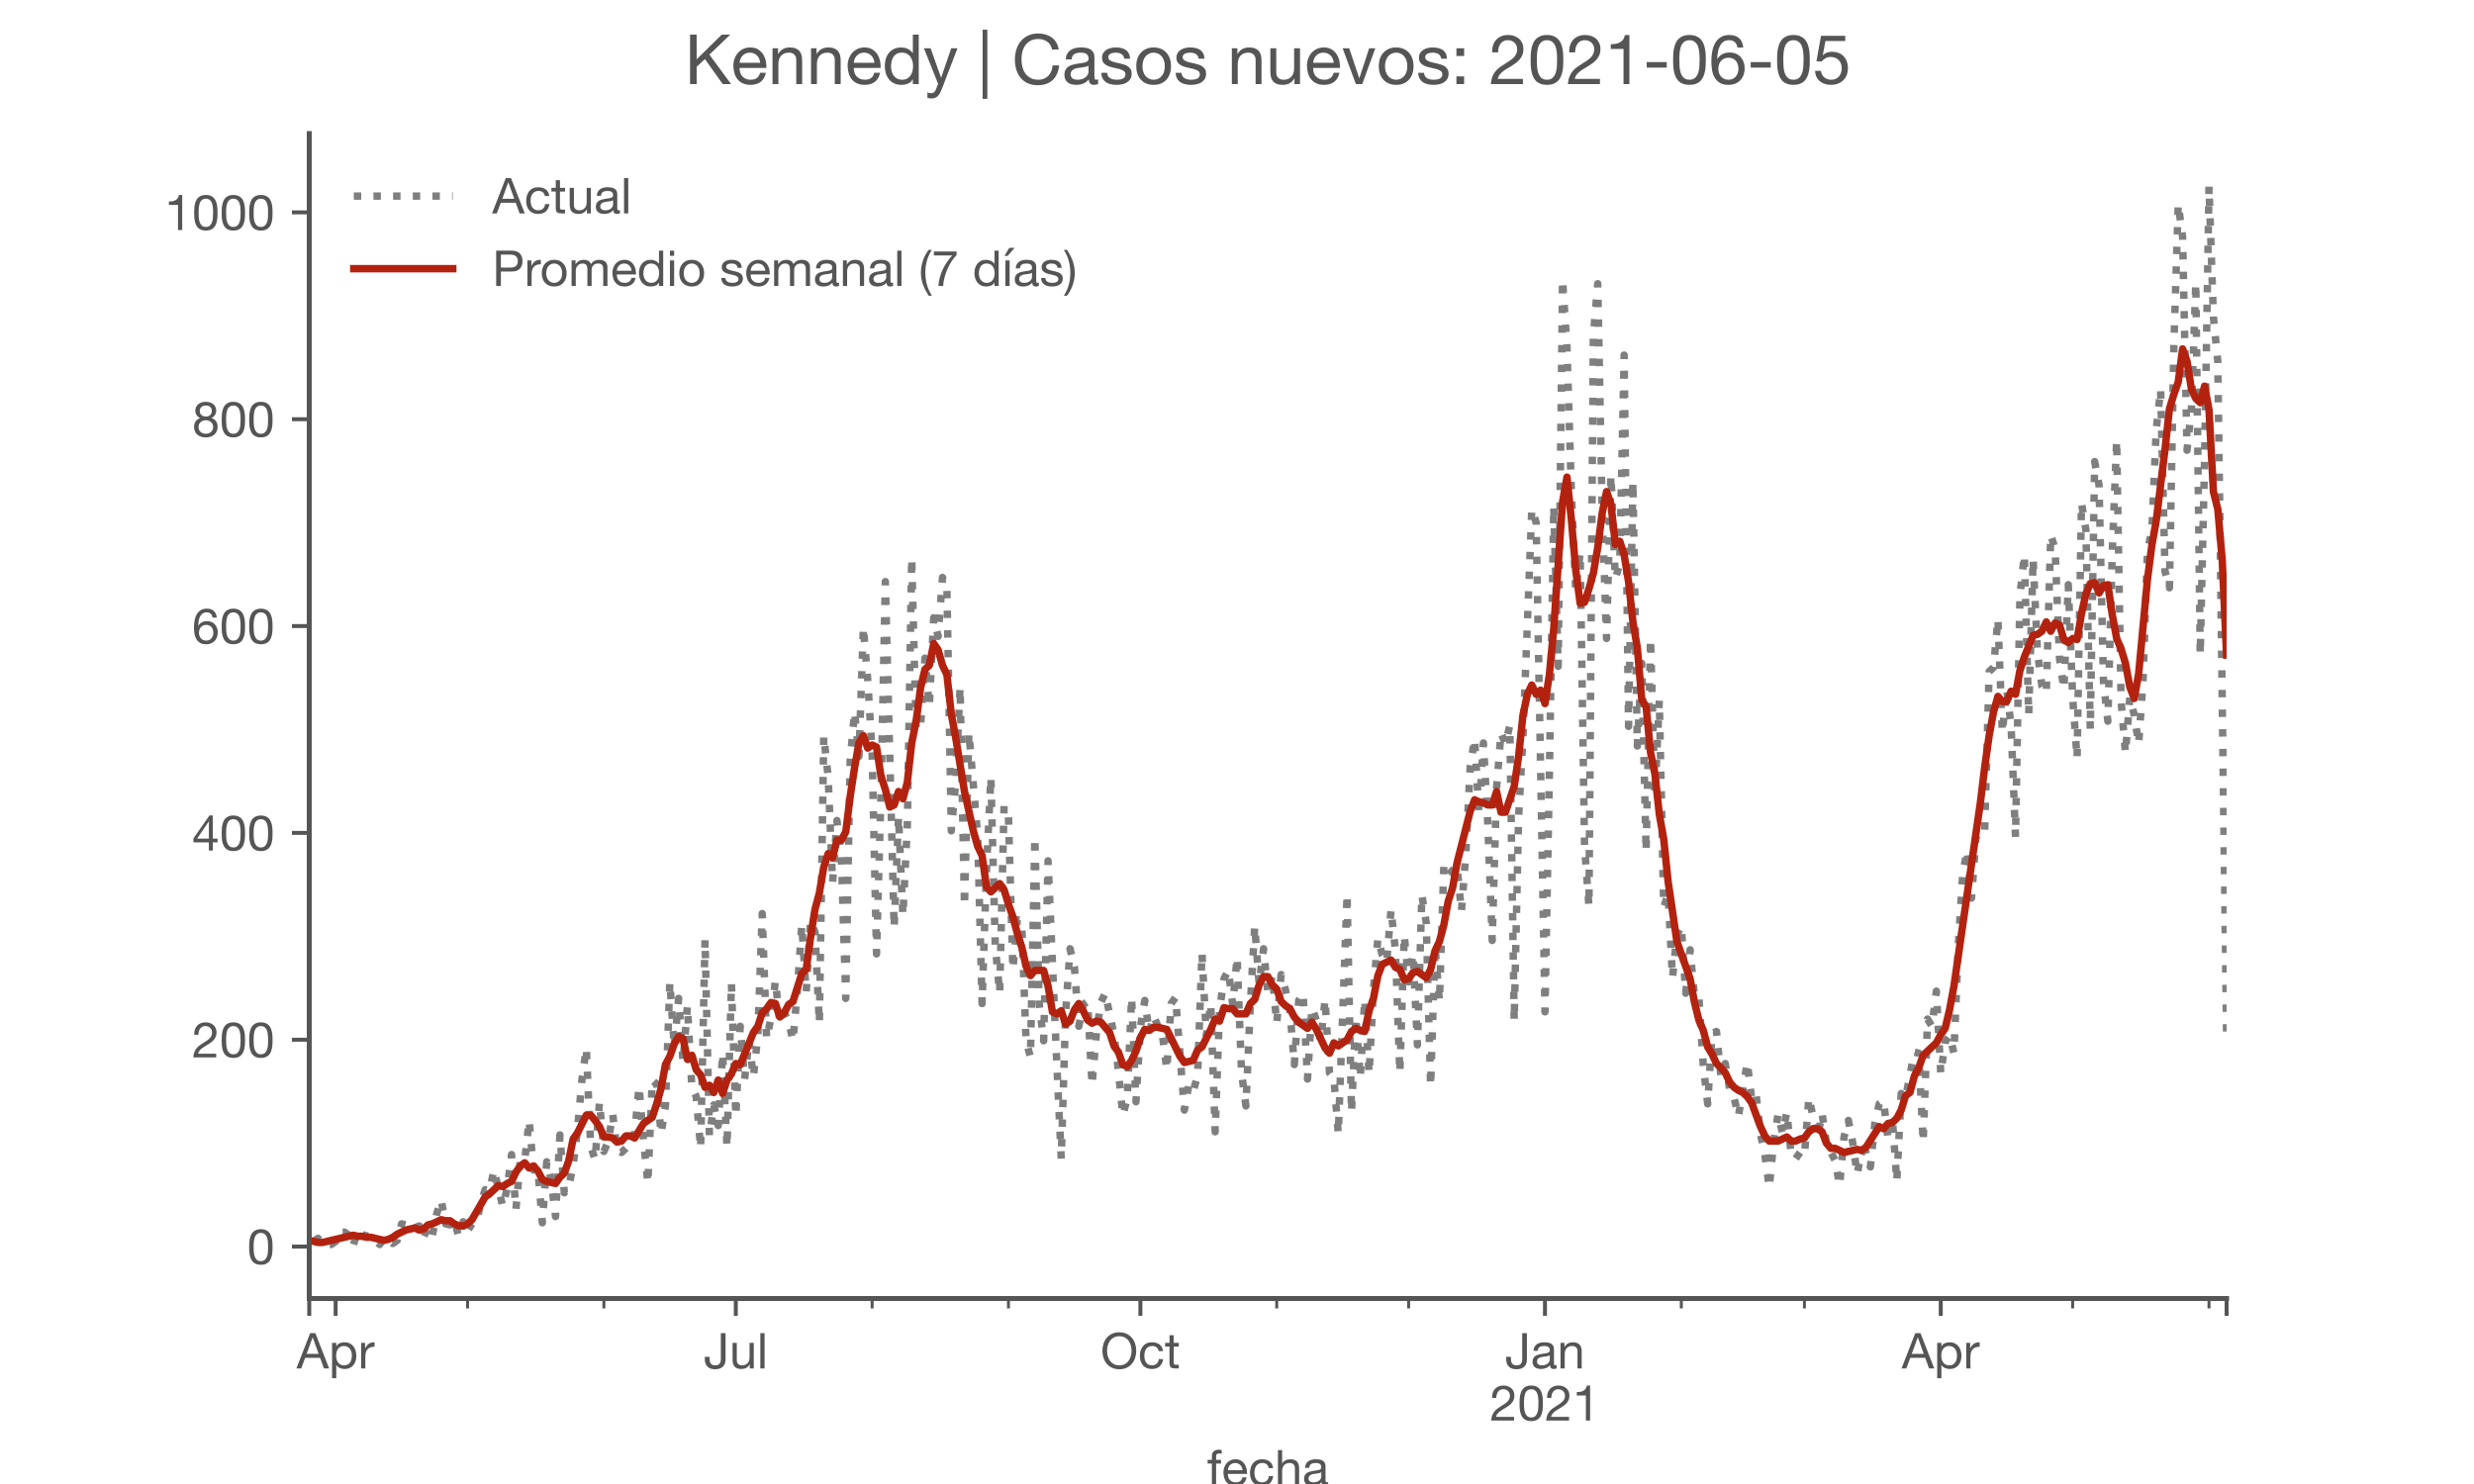 <?xml version="1.0" encoding="utf-8" standalone="no"?>
<!DOCTYPE svg PUBLIC "-//W3C//DTD SVG 1.1//EN"
  "http://www.w3.org/Graphics/SVG/1.1/DTD/svg11.dtd">
<!-- Created with matplotlib (https://matplotlib.org/) -->
<svg height="300pt" version="1.1" viewBox="0 0 500 300" width="500pt" xmlns="http://www.w3.org/2000/svg" xmlns:xlink="http://www.w3.org/1999/xlink">
 <defs>
  <style type="text/css">*{stroke-linecap:butt;stroke-linejoin:round;}</style>
 </defs>
 <g id="figure_1">
  <g id="patch_1">
   <path d="M 0 300 
L 500 300 
L 500 0 
L 0 0 
z
" style="fill:#ffffff;"/>
  </g>
  <g id="axes_1">
   <g id="patch_2">
    <path d="M 62.5 262.5 
L 450 262.5 
L 450 27 
L 62.5 27 
z
" style="fill:#ffffff;"/>
   </g>
   <g id="matplotlib.axis_1">
    <g id="xtick_1">
     <g id="line2d_1">
      <defs>
       <path d="M 0 0 
L 0 3.5 
" id="m3259bfb047" style="stroke:#555555;stroke-width:0.8;"/>
      </defs>
      <g>
       <use style="fill:#555555;stroke:#555555;stroke-width:0.8;" x="62.5" xlink:href="#m3259bfb047" y="262.5"/>
      </g>
     </g>
    </g>
    <g id="xtick_2">
     <g id="line2d_2">
      <g>
       <use style="fill:#555555;stroke:#555555;stroke-width:0.8;" x="67.833" xlink:href="#m3259bfb047" y="262.5"/>
      </g>
     </g>
     <g id="text_1">
      <!-- Apr -->
      <g style="fill:#555555;" transform="translate(59.963 276.641)scale(0.1 -0.1)">
       <defs>
        <path d="M 20.094 29.5 
L 32.203 62.797 
L 32.406 62.797 
L 44.297 29.5 
z
M 27.203 71.406 
L -0.594 0 
L 9.094 0 
L 17.094 21.5 
L 47.297 21.5 
L 55.094 0 
L 65.594 0 
L 37.703 71.406 
z
" id="HelveticaNeue-65"/>
        <path d="M 6.703 51.703 
L 6.703 -19.703 
L 15.203 -19.703 
L 15.203 6.906 
L 15.406 6.906 
Q 16.797 4.594 18.844 3.047 
Q 20.906 1.5 23.203 0.594 
Q 25.5 -0.297 27.844 -0.688 
Q 30.203 -1.094 32.094 -1.094 
Q 38 -1.094 42.453 1 
Q 46.906 3.094 49.844 6.75 
Q 52.797 10.406 54.25 15.297 
Q 55.703 20.203 55.703 25.703 
Q 55.703 31.203 54.203 36.094 
Q 52.703 41 49.75 44.75 
Q 46.797 48.5 42.344 50.703 
Q 37.906 52.906 31.906 52.906 
Q 26.5 52.906 22 50.953 
Q 17.5 49 15.406 44.703 
L 15.203 44.703 
L 15.203 51.703 
z
M 46.703 26.297 
Q 46.703 22.5 45.891 18.891 
Q 45.094 15.297 43.297 12.5 
Q 41.5 9.703 38.547 8 
Q 35.594 6.297 31.203 6.297 
Q 26.797 6.297 23.688 7.938 
Q 20.594 9.594 18.641 12.297 
Q 16.703 15 15.797 18.547 
Q 14.906 22.094 14.906 25.906 
Q 14.906 29.5 15.75 33 
Q 16.594 36.5 18.5 39.25 
Q 20.406 42 23.406 43.703 
Q 26.406 45.406 30.703 45.406 
Q 34.797 45.406 37.844 43.797 
Q 40.906 42.203 42.844 39.5 
Q 44.797 36.797 45.75 33.344 
Q 46.703 29.906 46.703 26.297 
z
" id="HelveticaNeue-112"/>
        <path d="M 6.094 51.703 
L 6.094 0 
L 14.594 0 
L 14.594 23 
Q 14.594 28 15.594 31.844 
Q 16.594 35.703 18.797 38.391 
Q 21 41.094 24.594 42.5 
Q 28.203 43.906 33.297 43.906 
L 33.297 52.906 
Q 26.406 53.094 21.906 50.094 
Q 17.406 47.094 14.297 40.797 
L 14.094 40.797 
L 14.094 51.703 
z
" id="HelveticaNeue-114"/>
       </defs>
       <use xlink:href="#HelveticaNeue-65"/>
       <use x="64.8" xlink:href="#HelveticaNeue-112"/>
       <use x="124.1" xlink:href="#HelveticaNeue-114"/>
      </g>
     </g>
    </g>
    <g id="xtick_3">
     <g id="line2d_3">
      <g>
       <use style="fill:#555555;stroke:#555555;stroke-width:0.8;" x="148.71" xlink:href="#m3259bfb047" y="262.5"/>
      </g>
     </g>
     <g id="text_2">
      <!-- Jul -->
      <g style="fill:#555555;" transform="translate(142.225 276.641)scale(0.1 -0.1)">
       <defs>
        <path d="M 44.094 17.797 
L 44.094 71.406 
L 34.594 71.406 
L 34.594 19.203 
Q 34.594 13.297 32.141 9.797 
Q 29.703 6.297 23.203 6.297 
Q 19.703 6.297 17.453 7.344 
Q 15.203 8.406 13.953 10.297 
Q 12.703 12.203 12.203 14.797 
Q 11.703 17.406 11.703 20.5 
L 11.703 23.5 
L 2.203 23.5 
L 2.203 19.094 
Q 2.203 8.906 7.594 3.656 
Q 13 -1.594 23 -1.594 
Q 29 -1.594 33.047 0.047 
Q 37.094 1.703 39.547 4.453 
Q 42 7.203 43.047 10.703 
Q 44.094 14.203 44.094 17.797 
z
" id="HelveticaNeue-74"/>
        <path d="M 49.203 0 
L 49.203 51.703 
L 40.703 51.703 
L 40.703 22.5 
Q 40.703 19 39.75 16.047 
Q 38.797 13.094 36.891 10.891 
Q 35 8.703 32.141 7.5 
Q 29.297 6.297 25.406 6.297 
Q 20.5 6.297 17.703 9.094 
Q 14.906 11.906 14.906 16.703 
L 14.906 51.703 
L 6.406 51.703 
L 6.406 17.703 
Q 6.406 13.5 7.25 10.047 
Q 8.094 6.594 10.188 4.094 
Q 12.297 1.594 15.688 0.25 
Q 19.094 -1.094 24.203 -1.094 
Q 29.906 -1.094 34.094 1.156 
Q 38.297 3.406 41 8.203 
L 41.203 8.203 
L 41.203 0 
z
" id="HelveticaNeue-117"/>
        <path d="M 6.906 71.406 
L 6.906 0 
L 15.406 0 
L 15.406 71.406 
z
" id="HelveticaNeue-108"/>
       </defs>
       <use xlink:href="#HelveticaNeue-74"/>
       <use x="51.9" xlink:href="#HelveticaNeue-117"/>
       <use x="107.5" xlink:href="#HelveticaNeue-108"/>
      </g>
     </g>
    </g>
    <g id="xtick_4">
     <g id="line2d_4">
      <g>
       <use style="fill:#555555;stroke:#555555;stroke-width:0.8;" x="230.476" xlink:href="#m3259bfb047" y="262.5"/>
      </g>
     </g>
     <g id="text_3">
      <!-- Oct -->
      <g style="fill:#555555;" transform="translate(222.416 276.641)scale(0.1 -0.1)">
       <defs>
        <path d="M 13.297 35.703 
Q 13.297 41.094 14.688 46.344 
Q 16.094 51.594 19.094 55.797 
Q 22.094 60 26.797 62.547 
Q 31.5 65.094 38 65.094 
Q 44.5 65.094 49.203 62.547 
Q 53.906 60 56.906 55.797 
Q 59.906 51.594 61.297 46.344 
Q 62.703 41.094 62.703 35.703 
Q 62.703 30.297 61.297 25.047 
Q 59.906 19.797 56.906 15.594 
Q 53.906 11.406 49.203 8.844 
Q 44.5 6.297 38 6.297 
Q 31.5 6.297 26.797 8.844 
Q 22.094 11.406 19.094 15.594 
Q 16.094 19.797 14.688 25.047 
Q 13.297 30.297 13.297 35.703 
z
M 3.797 35.703 
Q 3.797 28.406 5.938 21.656 
Q 8.094 14.906 12.391 9.703 
Q 16.703 4.5 23.094 1.453 
Q 29.5 -1.594 38 -1.594 
Q 46.5 -1.594 52.891 1.453 
Q 59.297 4.5 63.594 9.703 
Q 67.906 14.906 70.047 21.656 
Q 72.203 28.406 72.203 35.703 
Q 72.203 43 70.047 49.75 
Q 67.906 56.5 63.594 61.703 
Q 59.297 66.906 52.891 70 
Q 46.5 73.094 38 73.094 
Q 29.5 73.094 23.094 70 
Q 16.703 66.906 12.391 61.703 
Q 8.094 56.5 5.938 49.75 
Q 3.797 43 3.797 35.703 
z
" id="HelveticaNeue-79"/>
        <path d="M 41.5 35.094 
L 50.297 35.094 
Q 49.797 39.703 47.891 43.047 
Q 46 46.406 43.047 48.594 
Q 40.094 50.797 36.25 51.844 
Q 32.406 52.906 28 52.906 
Q 21.906 52.906 17.297 50.75 
Q 12.703 48.594 9.641 44.844 
Q 6.594 41.094 5.094 36.047 
Q 3.594 31 3.594 25.203 
Q 3.594 19.406 5.141 14.547 
Q 6.703 9.703 9.75 6.203 
Q 12.797 2.703 17.344 0.797 
Q 21.906 -1.094 27.797 -1.094 
Q 37.703 -1.094 43.453 4.094 
Q 49.203 9.297 50.594 18.906 
L 41.906 18.906 
Q 41.094 12.906 37.547 9.594 
Q 34 6.297 27.703 6.297 
Q 23.703 6.297 20.797 7.891 
Q 17.906 9.5 16.094 12.141 
Q 14.297 14.797 13.438 18.188 
Q 12.594 21.594 12.594 25.203 
Q 12.594 29.094 13.391 32.75 
Q 14.203 36.406 16.047 39.203 
Q 17.906 42 21 43.703 
Q 24.094 45.406 28.703 45.406 
Q 34.094 45.406 37.297 42.703 
Q 40.5 40 41.5 35.094 
z
" id="HelveticaNeue-99"/>
        <path d="M 18.203 51.703 
L 18.203 67.203 
L 9.703 67.203 
L 9.703 51.703 
L 0.906 51.703 
L 0.906 44.203 
L 9.703 44.203 
L 9.703 11.297 
Q 9.703 7.703 10.391 5.5 
Q 11.094 3.297 12.547 2.094 
Q 14 0.906 16.344 0.453 
Q 18.703 0 22 0 
L 28.5 0 
L 28.5 7.5 
L 24.594 7.5 
Q 22.594 7.5 21.344 7.641 
Q 20.094 7.797 19.391 8.297 
Q 18.703 8.797 18.453 9.688 
Q 18.203 10.594 18.203 12.094 
L 18.203 44.203 
L 28.5 44.203 
L 28.5 51.703 
z
" id="HelveticaNeue-116"/>
       </defs>
       <use xlink:href="#HelveticaNeue-79"/>
       <use x="76" xlink:href="#HelveticaNeue-99"/>
       <use x="129.7" xlink:href="#HelveticaNeue-116"/>
      </g>
     </g>
    </g>
    <g id="xtick_5">
     <g id="line2d_5">
      <g>
       <use style="fill:#555555;stroke:#555555;stroke-width:0.8;" x="312.242" xlink:href="#m3259bfb047" y="262.5"/>
      </g>
     </g>
     <g id="text_4">
      <!-- Jan -->
      <g style="fill:#555555;" transform="translate(304.182 276.641)scale(0.1 -0.1)">
       <defs>
        <path d="M 52.203 0.203 
Q 50 -1.094 46.094 -1.094 
Q 42.797 -1.094 40.844 0.75 
Q 38.906 2.594 38.906 6.797 
Q 35.406 2.594 30.75 0.75 
Q 26.094 -1.094 20.703 -1.094 
Q 17.203 -1.094 14.047 -0.297 
Q 10.906 0.5 8.594 2.203 
Q 6.297 3.906 4.938 6.656 
Q 3.594 9.406 3.594 13.297 
Q 3.594 17.703 5.094 20.5 
Q 6.594 23.297 9.047 25.047 
Q 11.5 26.797 14.641 27.688 
Q 17.797 28.594 21.094 29.203 
Q 24.594 29.906 27.75 30.25 
Q 30.906 30.594 33.297 31.25 
Q 35.703 31.906 37.094 33.156 
Q 38.5 34.406 38.5 36.797 
Q 38.5 39.594 37.453 41.297 
Q 36.406 43 34.75 43.891 
Q 33.094 44.797 31.047 45.094 
Q 29 45.406 27 45.406 
Q 21.594 45.406 18 43.344 
Q 14.406 41.297 14.094 35.594 
L 5.594 35.594 
Q 5.797 40.406 7.594 43.703 
Q 9.406 47 12.406 49.047 
Q 15.406 51.094 19.25 52 
Q 23.094 52.906 27.5 52.906 
Q 31 52.906 34.453 52.406 
Q 37.906 51.906 40.703 50.344 
Q 43.5 48.797 45.203 46 
Q 46.906 43.203 46.906 38.703 
L 46.906 12.094 
Q 46.906 9.094 47.25 7.688 
Q 47.594 6.297 49.594 6.297 
Q 50.703 6.297 52.203 6.797 
z
M 38.406 26.703 
Q 36.797 25.5 34.188 24.953 
Q 31.594 24.406 28.75 24.047 
Q 25.906 23.703 23 23.25 
Q 20.094 22.797 17.797 21.797 
Q 15.5 20.797 14.047 18.938 
Q 12.594 17.094 12.594 13.906 
Q 12.594 11.797 13.438 10.344 
Q 14.297 8.906 15.641 8 
Q 17 7.094 18.797 6.688 
Q 20.594 6.297 22.594 6.297 
Q 26.797 6.297 29.797 7.438 
Q 32.797 8.594 34.688 10.344 
Q 36.594 12.094 37.5 14.141 
Q 38.406 16.203 38.406 18 
z
" id="HelveticaNeue-97"/>
        <path d="M 6.406 51.703 
L 6.406 0 
L 14.906 0 
L 14.906 29.203 
Q 14.906 32.703 15.844 35.641 
Q 16.797 38.594 18.688 40.797 
Q 20.594 43 23.438 44.203 
Q 26.297 45.406 30.203 45.406 
Q 35.094 45.406 37.891 42.594 
Q 40.703 39.797 40.703 35 
L 40.703 0 
L 49.203 0 
L 49.203 34 
Q 49.203 38.203 48.344 41.641 
Q 47.5 45.094 45.391 47.594 
Q 43.297 50.094 39.891 51.5 
Q 36.5 52.906 31.406 52.906 
Q 19.906 52.906 14.594 43.5 
L 14.406 43.5 
L 14.406 51.703 
z
" id="HelveticaNeue-110"/>
       </defs>
       <use xlink:href="#HelveticaNeue-74"/>
       <use x="51.9" xlink:href="#HelveticaNeue-97"/>
       <use x="105.6" xlink:href="#HelveticaNeue-110"/>
      </g>
      <!-- 2021 -->
      <g style="fill:#555555;" transform="translate(301.123 287.18)scale(0.1 -0.1)">
       <defs>
        <path d="M 4.406 45.797 
L 12.906 45.797 
Q 12.797 49 13.547 52.141 
Q 14.297 55.297 16 57.797 
Q 17.703 60.297 20.344 61.844 
Q 23 63.406 26.703 63.406 
Q 29.5 63.406 32 62.5 
Q 34.5 61.594 36.344 59.891 
Q 38.203 58.203 39.297 55.844 
Q 40.406 53.5 40.406 50.594 
Q 40.406 46.906 39.25 44.094 
Q 38.094 41.297 35.844 38.891 
Q 33.594 36.5 30.188 34.141 
Q 26.797 31.797 22.297 29 
Q 18.594 26.797 15.188 24.297 
Q 11.797 21.797 9.094 18.5 
Q 6.406 15.203 4.656 10.75 
Q 2.906 6.297 2.406 0 
L 48.703 0 
L 48.703 7.5 
L 12.297 7.5 
Q 12.906 10.797 14.844 13.344 
Q 16.797 15.906 19.547 18.094 
Q 22.297 20.297 25.594 22.25 
Q 28.906 24.203 32.203 26.203 
Q 35.5 28.297 38.594 30.594 
Q 41.703 32.906 44.094 35.75 
Q 46.5 38.594 47.953 42.188 
Q 49.406 45.797 49.406 50.5 
Q 49.406 55.5 47.656 59.297 
Q 45.906 63.094 42.906 65.641 
Q 39.906 68.203 35.844 69.547 
Q 31.797 70.906 27.203 70.906 
Q 21.594 70.906 17.188 69 
Q 12.797 67.094 9.844 63.75 
Q 6.906 60.406 5.5 55.797 
Q 4.094 51.203 4.406 45.797 
z
" id="HelveticaNeue-50"/>
        <path d="M 13.203 34.906 
Q 13.203 37.5 13.25 40.641 
Q 13.297 43.797 13.75 46.938 
Q 14.203 50.094 15.047 53.094 
Q 15.906 56.094 17.547 58.344 
Q 19.203 60.594 21.703 62 
Q 24.203 63.406 27.797 63.406 
Q 31.406 63.406 33.906 62 
Q 36.406 60.594 38.047 58.344 
Q 39.703 56.094 40.547 53.094 
Q 41.406 50.094 41.844 46.938 
Q 42.297 43.797 42.344 40.641 
Q 42.406 37.5 42.406 34.906 
Q 42.406 30.906 42.156 25.953 
Q 41.906 21 40.547 16.641 
Q 39.203 12.297 36.203 9.297 
Q 33.203 6.297 27.797 6.297 
Q 22.406 6.297 19.406 9.297 
Q 16.406 12.297 15.047 16.641 
Q 13.703 21 13.453 25.953 
Q 13.203 30.906 13.203 34.906 
z
M 4.203 34.797 
Q 4.203 30.906 4.391 26.703 
Q 4.594 22.5 5.391 18.5 
Q 6.203 14.5 7.703 10.953 
Q 9.203 7.406 11.797 4.703 
Q 14.406 2 18.344 0.453 
Q 22.297 -1.094 27.797 -1.094 
Q 33.406 -1.094 37.297 0.453 
Q 41.203 2 43.797 4.703 
Q 46.406 7.406 47.906 10.953 
Q 49.406 14.5 50.203 18.5 
Q 51 22.5 51.203 26.703 
Q 51.406 30.906 51.406 34.797 
Q 51.406 38.703 51.203 42.891 
Q 51 47.094 50.203 51.094 
Q 49.406 55.094 47.906 58.688 
Q 46.406 62.297 43.797 65 
Q 41.203 67.703 37.25 69.297 
Q 33.297 70.906 27.797 70.906 
Q 22.297 70.906 18.344 69.297 
Q 14.406 67.703 11.797 65 
Q 9.203 62.297 7.703 58.688 
Q 6.203 55.094 5.391 51.094 
Q 4.594 47.094 4.391 42.891 
Q 4.203 38.703 4.203 34.797 
z
" id="HelveticaNeue-48"/>
        <path d="M 35.594 0 
L 35.594 70.906 
L 29.094 70.906 
Q 28.406 66.906 26.5 64.297 
Q 24.594 61.703 21.844 60.203 
Q 19.094 58.703 15.688 58.141 
Q 12.297 57.594 8.703 57.594 
L 8.703 50.797 
L 27.094 50.797 
L 27.094 0 
z
" id="HelveticaNeue-49"/>
       </defs>
       <use xlink:href="#HelveticaNeue-50"/>
       <use x="55.6" xlink:href="#HelveticaNeue-48"/>
       <use x="111.2" xlink:href="#HelveticaNeue-50"/>
       <use x="166.8" xlink:href="#HelveticaNeue-49"/>
      </g>
     </g>
    </g>
    <g id="xtick_6">
     <g id="line2d_6">
      <g>
       <use style="fill:#555555;stroke:#555555;stroke-width:0.8;" x="392.231" xlink:href="#m3259bfb047" y="262.5"/>
      </g>
     </g>
     <g id="text_5">
      <!-- Apr -->
      <g style="fill:#555555;" transform="translate(384.361 276.641)scale(0.1 -0.1)">
       <use xlink:href="#HelveticaNeue-65"/>
       <use x="64.8" xlink:href="#HelveticaNeue-112"/>
       <use x="124.1" xlink:href="#HelveticaNeue-114"/>
      </g>
     </g>
    </g>
    <g id="xtick_7">
     <g id="line2d_7">
      <g>
       <use style="fill:#555555;stroke:#555555;stroke-width:0.8;" x="450" xlink:href="#m3259bfb047" y="262.5"/>
      </g>
     </g>
    </g>
    <g id="xtick_8">
     <g id="line2d_8">
      <defs>
       <path d="M 0 0 
L 0 2 
" id="mfd6e4fddc2" style="stroke:#555555;stroke-width:0.6;"/>
      </defs>
      <g>
       <use style="fill:#555555;stroke:#555555;stroke-width:0.6;" x="94.495" xlink:href="#mfd6e4fddc2" y="262.5"/>
      </g>
     </g>
    </g>
    <g id="xtick_9">
     <g id="line2d_9">
      <g>
       <use style="fill:#555555;stroke:#555555;stroke-width:0.6;" x="122.047" xlink:href="#mfd6e4fddc2" y="262.5"/>
      </g>
     </g>
    </g>
    <g id="xtick_10">
     <g id="line2d_10">
      <g>
       <use style="fill:#555555;stroke:#555555;stroke-width:0.6;" x="176.261" xlink:href="#mfd6e4fddc2" y="262.5"/>
      </g>
     </g>
    </g>
    <g id="xtick_11">
     <g id="line2d_11">
      <g>
       <use style="fill:#555555;stroke:#555555;stroke-width:0.6;" x="203.813" xlink:href="#mfd6e4fddc2" y="262.5"/>
      </g>
     </g>
    </g>
    <g id="xtick_12">
     <g id="line2d_12">
      <g>
       <use style="fill:#555555;stroke:#555555;stroke-width:0.6;" x="258.028" xlink:href="#mfd6e4fddc2" y="262.5"/>
      </g>
     </g>
    </g>
    <g id="xtick_13">
     <g id="line2d_13">
      <g>
       <use style="fill:#555555;stroke:#555555;stroke-width:0.6;" x="284.69" xlink:href="#mfd6e4fddc2" y="262.5"/>
      </g>
     </g>
    </g>
    <g id="xtick_14">
     <g id="line2d_14">
      <g>
       <use style="fill:#555555;stroke:#555555;stroke-width:0.6;" x="339.794" xlink:href="#mfd6e4fddc2" y="262.5"/>
      </g>
     </g>
    </g>
    <g id="xtick_15">
     <g id="line2d_15">
      <g>
       <use style="fill:#555555;stroke:#555555;stroke-width:0.6;" x="364.679" xlink:href="#mfd6e4fddc2" y="262.5"/>
      </g>
     </g>
    </g>
    <g id="xtick_16">
     <g id="line2d_16">
      <g>
       <use style="fill:#555555;stroke:#555555;stroke-width:0.6;" x="418.893" xlink:href="#mfd6e4fddc2" y="262.5"/>
      </g>
     </g>
    </g>
    <g id="xtick_17">
     <g id="line2d_17">
      <g>
       <use style="fill:#555555;stroke:#555555;stroke-width:0.6;" x="446.445" xlink:href="#mfd6e4fddc2" y="262.5"/>
      </g>
     </g>
    </g>
    <g id="text_6">
     <!-- fecha -->
     <g style="fill:#555555;" transform="translate(243.935 300.291)scale(0.1 -0.1)">
      <defs>
       <path d="M 9.906 44.203 
L 9.906 0 
L 18.406 0 
L 18.406 44.203 
L 28.406 44.203 
L 28.406 51.703 
L 18.406 51.703 
L 18.406 58.906 
Q 18.406 62.297 20.094 63.5 
Q 21.797 64.703 24.906 64.703 
Q 26 64.703 27.297 64.547 
Q 28.594 64.406 29.703 64 
L 29.703 71.406 
Q 28.5 71.797 26.953 72 
Q 25.406 72.203 24.203 72.203 
Q 17.203 72.203 13.547 68.953 
Q 9.906 65.703 9.906 59.406 
L 9.906 51.703 
L 1.203 51.703 
L 1.203 44.203 
z
" id="HelveticaNeue-102"/>
       <path d="M 42.297 30.797 
L 12.594 30.797 
Q 12.797 33.797 13.891 36.438 
Q 15 39.094 16.891 41.094 
Q 18.797 43.094 21.438 44.25 
Q 24.094 45.406 27.406 45.406 
Q 30.594 45.406 33.25 44.25 
Q 35.906 43.094 37.844 41.141 
Q 39.797 39.203 40.938 36.5 
Q 42.094 33.797 42.297 30.797 
z
M 50.5 16.406 
L 42.094 16.406 
Q 41 11.297 37.547 8.797 
Q 34.094 6.297 28.703 6.297 
Q 24.5 6.297 21.391 7.688 
Q 18.297 9.094 16.297 11.438 
Q 14.297 13.797 13.391 16.844 
Q 12.5 19.906 12.594 23.297 
L 51.297 23.297 
Q 51.5 28 50.453 33.203 
Q 49.406 38.406 46.656 42.797 
Q 43.906 47.203 39.344 50.047 
Q 34.797 52.906 27.906 52.906 
Q 22.594 52.906 18.141 50.906 
Q 13.703 48.906 10.453 45.297 
Q 7.203 41.703 5.391 36.797 
Q 3.594 31.906 3.594 26 
Q 3.797 20.094 5.344 15.094 
Q 6.906 10.094 10 6.5 
Q 13.094 2.906 17.641 0.906 
Q 22.203 -1.094 28.406 -1.094 
Q 37.203 -1.094 43 3.297 
Q 48.797 7.703 50.5 16.406 
z
" id="HelveticaNeue-101"/>
       <path d="M 6.406 71.406 
L 6.406 0 
L 14.906 0 
L 14.906 29.203 
Q 14.906 32.703 15.844 35.641 
Q 16.797 38.594 18.688 40.797 
Q 20.594 43 23.438 44.203 
Q 26.297 45.406 30.203 45.406 
Q 35.094 45.406 37.891 42.594 
Q 40.703 39.797 40.703 35 
L 40.703 0 
L 49.203 0 
L 49.203 34 
Q 49.203 38.203 48.344 41.641 
Q 47.5 45.094 45.391 47.594 
Q 43.297 50.094 39.891 51.5 
Q 36.5 52.906 31.406 52.906 
Q 29.094 52.906 26.641 52.406 
Q 24.203 51.906 21.953 50.844 
Q 19.703 49.797 17.891 48.141 
Q 16.094 46.5 15.094 44.094 
L 14.906 44.094 
L 14.906 71.406 
z
" id="HelveticaNeue-104"/>
      </defs>
      <use xlink:href="#HelveticaNeue-102"/>
      <use x="29.6" xlink:href="#HelveticaNeue-101"/>
      <use x="83.3" xlink:href="#HelveticaNeue-99"/>
      <use x="137" xlink:href="#HelveticaNeue-104"/>
      <use x="192.6" xlink:href="#HelveticaNeue-97"/>
     </g>
    </g>
   </g>
   <g id="matplotlib.axis_2">
    <g id="ytick_1">
     <g id="line2d_18">
      <defs>
       <path d="M 0 0 
L -3.5 0 
" id="mcb306e314c" style="stroke:#555555;stroke-width:0.8;"/>
      </defs>
      <g>
       <use style="fill:#555555;stroke:#555555;stroke-width:0.8;" x="62.5" xlink:href="#mcb306e314c" y="252.005"/>
      </g>
     </g>
     <g id="text_7">
      <!-- 0 -->
      <g style="fill:#555555;" transform="translate(49.941 255.575)scale(0.1 -0.1)">
       <use xlink:href="#HelveticaNeue-48"/>
      </g>
     </g>
    </g>
    <g id="ytick_2">
     <g id="line2d_19">
      <g>
       <use style="fill:#555555;stroke:#555555;stroke-width:0.8;" x="62.5" xlink:href="#mcb306e314c" y="210.19"/>
      </g>
     </g>
     <g id="text_8">
      <!-- 200 -->
      <g style="fill:#555555;" transform="translate(38.822 213.76)scale(0.1 -0.1)">
       <use xlink:href="#HelveticaNeue-50"/>
       <use x="55.6" xlink:href="#HelveticaNeue-48"/>
       <use x="111.2" xlink:href="#HelveticaNeue-48"/>
      </g>
     </g>
    </g>
    <g id="ytick_3">
     <g id="line2d_20">
      <g>
       <use style="fill:#555555;stroke:#555555;stroke-width:0.8;" x="62.5" xlink:href="#mcb306e314c" y="168.375"/>
      </g>
     </g>
     <g id="text_9">
      <!-- 400 -->
      <g style="fill:#555555;" transform="translate(38.822 171.946)scale(0.1 -0.1)">
       <defs>
        <path d="M 33.906 24.094 
L 10.094 24.094 
L 33.703 58.797 
L 33.906 58.797 
z
M 41.906 24.094 
L 41.906 70.906 
L 35.094 70.906 
L 2.797 24.797 
L 2.797 16.594 
L 33.906 16.594 
L 33.906 0 
L 41.906 0 
L 41.906 16.594 
L 51.5 16.594 
L 51.5 24.094 
z
" id="HelveticaNeue-52"/>
       </defs>
       <use xlink:href="#HelveticaNeue-52"/>
       <use x="55.6" xlink:href="#HelveticaNeue-48"/>
       <use x="111.2" xlink:href="#HelveticaNeue-48"/>
      </g>
     </g>
    </g>
    <g id="ytick_4">
     <g id="line2d_21">
      <g>
       <use style="fill:#555555;stroke:#555555;stroke-width:0.8;" x="62.5" xlink:href="#mcb306e314c" y="126.561"/>
      </g>
     </g>
     <g id="text_10">
      <!-- 600 -->
      <g style="fill:#555555;" transform="translate(38.822 130.131)scale(0.1 -0.1)">
       <defs>
        <path d="M 41.406 52.797 
L 49.906 52.797 
Q 49.094 61.594 43.891 66.25 
Q 38.703 70.906 29.906 70.906 
Q 22.297 70.906 17.297 67.703 
Q 12.297 64.5 9.297 59.203 
Q 6.297 53.906 5.047 47.047 
Q 3.797 40.203 3.797 32.906 
Q 3.797 27.297 4.641 21.297 
Q 5.5 15.297 8.094 10.297 
Q 10.703 5.297 15.5 2.094 
Q 20.297 -1.094 28.203 -1.094 
Q 34.906 -1.094 39.453 1.156 
Q 44 3.406 46.75 6.844 
Q 49.5 10.297 50.703 14.5 
Q 51.906 18.703 51.906 22.594 
Q 51.906 27.5 50.406 31.703 
Q 48.906 35.906 46.156 39 
Q 43.406 42.094 39.344 43.844 
Q 35.297 45.594 30.203 45.594 
Q 24.406 45.594 19.953 43.391 
Q 15.5 41.203 12.5 36.297 
L 12.297 36.5 
Q 12.406 40.594 13.094 45.297 
Q 13.797 50 15.641 54.047 
Q 17.5 58.094 20.797 60.75 
Q 24.094 63.406 29.5 63.406 
Q 34.594 63.406 37.688 60.5 
Q 40.797 57.594 41.406 52.797 
z
M 28.594 38.094 
Q 32.203 38.094 34.891 36.797 
Q 37.594 35.5 39.391 33.344 
Q 41.203 31.203 42.047 28.25 
Q 42.906 25.297 42.906 22 
Q 42.906 18.906 41.953 16.047 
Q 41 13.203 39.203 11 
Q 37.406 8.797 34.75 7.547 
Q 32.094 6.297 28.594 6.297 
Q 25.094 6.297 22.344 7.547 
Q 19.594 8.797 17.75 10.891 
Q 15.906 13 14.906 15.891 
Q 13.906 18.797 13.906 22.094 
Q 13.906 25.406 14.844 28.344 
Q 15.797 31.297 17.688 33.438 
Q 19.594 35.594 22.297 36.844 
Q 25 38.094 28.594 38.094 
z
" id="HelveticaNeue-54"/>
       </defs>
       <use xlink:href="#HelveticaNeue-54"/>
       <use x="55.6" xlink:href="#HelveticaNeue-48"/>
       <use x="111.2" xlink:href="#HelveticaNeue-48"/>
      </g>
     </g>
    </g>
    <g id="ytick_5">
     <g id="line2d_22">
      <g>
       <use style="fill:#555555;stroke:#555555;stroke-width:0.8;" x="62.5" xlink:href="#mcb306e314c" y="84.746"/>
      </g>
     </g>
     <g id="text_11">
      <!-- 800 -->
      <g style="fill:#555555;" transform="translate(38.822 88.316)scale(0.1 -0.1)">
       <defs>
        <path d="M 15.5 52.5 
Q 15.5 55.203 16.5 57.203 
Q 17.5 59.203 19.141 60.594 
Q 20.797 62 23.094 62.703 
Q 25.406 63.406 27.906 63.406 
Q 33.094 63.406 36.438 60.656 
Q 39.797 57.906 39.797 52.5 
Q 39.797 47.094 36.5 44.094 
Q 33.203 41.094 28.094 41.094 
Q 25.5 41.094 23.203 41.797 
Q 20.906 42.5 19.203 43.891 
Q 17.5 45.297 16.5 47.438 
Q 15.5 49.594 15.5 52.5 
z
M 6.5 52.797 
Q 6.5 48 9.203 43.953 
Q 11.906 39.906 16.406 38.094 
Q 10.406 36 7.203 31.344 
Q 4 26.703 4 20.406 
Q 4 15 5.844 10.953 
Q 7.703 6.906 10.953 4.203 
Q 14.203 1.5 18.594 0.203 
Q 23 -1.094 28.094 -1.094 
Q 33 -1.094 37.297 0.297 
Q 41.594 1.703 44.75 4.453 
Q 47.906 7.203 49.75 11.203 
Q 51.594 15.203 51.594 20.406 
Q 51.594 27 48.5 31.547 
Q 45.406 36.094 39 38.094 
Q 43.5 40.094 46.141 44.047 
Q 48.797 48 48.797 52.797 
Q 48.797 56.203 47.594 59.453 
Q 46.406 62.703 43.844 65.25 
Q 41.297 67.797 37.188 69.344 
Q 33.094 70.906 27.297 70.906 
Q 23.203 70.906 19.453 69.703 
Q 15.703 68.5 12.797 66.203 
Q 9.906 63.906 8.203 60.547 
Q 6.5 57.203 6.5 52.797 
z
M 13 20 
Q 13 23.094 14.141 25.594 
Q 15.297 28.094 17.344 29.891 
Q 19.406 31.703 22.156 32.641 
Q 24.906 33.594 28 33.594 
Q 31 33.594 33.641 32.547 
Q 36.297 31.5 38.297 29.703 
Q 40.297 27.906 41.438 25.453 
Q 42.594 23 42.594 20.094 
Q 42.594 17.094 41.547 14.594 
Q 40.5 12.094 38.547 10.25 
Q 36.594 8.406 33.938 7.344 
Q 31.297 6.297 28.094 6.297 
Q 21.5 6.297 17.25 9.938 
Q 13 13.594 13 20 
z
" id="HelveticaNeue-56"/>
       </defs>
       <use xlink:href="#HelveticaNeue-56"/>
       <use x="55.6" xlink:href="#HelveticaNeue-48"/>
       <use x="111.2" xlink:href="#HelveticaNeue-48"/>
      </g>
     </g>
    </g>
    <g id="ytick_6">
     <g id="line2d_23">
      <g>
       <use style="fill:#555555;stroke:#555555;stroke-width:0.8;" x="62.5" xlink:href="#mcb306e314c" y="42.931"/>
      </g>
     </g>
     <g id="text_12">
      <!-- 1000 -->
      <g style="fill:#555555;" transform="translate(33.263 46.502)scale(0.1 -0.1)">
       <use xlink:href="#HelveticaNeue-49"/>
       <use x="55.6" xlink:href="#HelveticaNeue-48"/>
       <use x="111.2" xlink:href="#HelveticaNeue-48"/>
       <use x="166.8" xlink:href="#HelveticaNeue-48"/>
      </g>
     </g>
    </g>
   </g>
   <g id="line2d_24">
    <path clip-path="url(#p1271df437c)" d="M 63.389 250.959 
L 64.278 250.332 
L 65.166 251.377 
L 66.055 251.586 
L 66.944 251.586 
L 67.833 250.959 
L 68.721 249.078 
L 69.61 249.078 
L 70.499 249.705 
L 71.388 251.795 
L 72.276 248.868 
L 73.165 249.496 
L 74.054 249.914 
L 74.943 249.705 
L 75.831 250.75 
L 76.72 251.586 
L 77.609 250.332 
L 78.498 250.541 
L 79.386 251.377 
L 80.275 250.75 
L 81.164 247.405 
L 82.053 247.614 
L 82.942 248.868 
L 83.83 248.241 
L 84.719 247.823 
L 85.608 250.123 
L 86.497 248.032 
L 87.385 249.705 
L 88.274 245.314 
L 89.163 242.596 
L 90.052 247.405 
L 90.94 247.614 
L 91.829 246.569 
L 92.718 250.123 
L 93.607 246.987 
L 94.495 248.868 
L 95.384 247.405 
L 96.273 247.196 
L 97.162 243.223 
L 98.05 240.506 
L 98.939 240.715 
L 99.828 236.533 
L 101.606 243.851 
L 102.494 240.296 
L 103.383 233.397 
L 104.272 244.478 
L 105.161 234.442 
L 106.049 234.651 
L 106.938 226.498 
L 107.827 236.533 
L 108.716 236.533 
L 109.604 247.196 
L 110.493 234.861 
L 111.382 238.415 
L 112.271 245.941 
L 113.159 229.425 
L 114.048 241.133 
L 114.937 239.878 
L 115.826 235.697 
L 116.714 228.379 
L 117.603 218.344 
L 118.492 211.862 
L 119.381 231.724 
L 120.269 234.442 
L 121.158 222.734 
L 122.047 232.77 
L 122.936 230.679 
L 123.825 225.243 
L 124.713 232.561 
L 125.602 232.979 
L 126.491 232.143 
L 127.38 231.097 
L 128.268 229.006 
L 129.157 219.598 
L 130.046 230.47 
L 130.935 239.251 
L 131.823 218.344 
L 132.712 219.18 
L 133.601 229.216 
L 134.49 223.571 
L 135.378 198.482 
L 136.267 211.653 
L 137.156 201.827 
L 138.045 214.79 
L 138.933 203.29 
L 139.822 219.807 
L 140.711 221.689 
L 141.6 232.143 
L 142.489 189.91 
L 143.377 229.634 
L 144.266 223.362 
L 145.155 227.543 
L 146.044 212.908 
L 146.932 231.934 
L 147.821 198.691 
L 148.71 225.661 
L 149.599 207.472 
L 150.487 218.135 
L 151.376 210.399 
L 152.265 217.717 
L 153.154 209.354 
L 154.042 184.683 
L 154.931 209.981 
L 155.82 205.799 
L 156.709 198.273 
L 157.597 206.636 
L 158.486 204.754 
L 159.375 206.427 
L 160.264 210.399 
L 161.153 200.154 
L 162.041 186.983 
L 162.93 200.573 
L 163.819 186.146 
L 164.708 188.446 
L 165.596 206.845 
L 166.485 148.722 
L 167.374 157.085 
L 168.263 178.411 
L 169.151 165.866 
L 170.04 173.184 
L 170.929 201.827 
L 171.818 153.74 
L 172.706 143.914 
L 173.595 152.904 
L 174.484 126.77 
L 175.373 137.432 
L 176.261 152.277 
L 177.15 192.837 
L 178.039 160.849 
L 178.928 117.57 
L 180.705 187.61 
L 181.594 165.03 
L 182.483 185.101 
L 183.372 166.912 
L 184.26 112.762 
L 185.149 147.468 
L 186.038 147.05 
L 186.927 133.042 
L 187.815 142.868 
L 188.704 124.888 
L 189.593 128.651 
L 190.482 116.734 
L 191.37 118.825 
L 192.259 167.957 
L 193.148 158.131 
L 194.037 138.896 
L 194.925 183.219 
L 195.814 148.095 
L 197.592 169.002 
L 198.481 202.872 
L 199.369 175.902 
L 200.258 157.085 
L 201.147 191.164 
L 202.036 200.782 
L 202.924 162.939 
L 203.813 165.03 
L 204.702 195.973 
L 205.591 185.937 
L 206.479 186.146 
L 207.368 210.399 
L 208.257 213.744 
L 209.146 169.212 
L 210.034 203.081 
L 210.923 210.399 
L 211.812 174.02 
L 213.589 215.208 
L 214.478 234.233 
L 215.367 204.754 
L 216.256 191.791 
L 217.144 195.555 
L 218.033 207.472 
L 218.922 203.081 
L 219.811 202.454 
L 220.7 219.389 
L 221.588 208.726 
L 222.477 202.663 
L 223.366 200.782 
L 225.143 209.145 
L 226.032 216.462 
L 226.921 225.452 
L 227.81 222.107 
L 228.698 201.618 
L 229.587 222.734 
L 230.476 207.681 
L 231.365 202.245 
L 232.253 208.726 
L 233.142 205.381 
L 234.031 207.472 
L 234.92 209.145 
L 235.808 216.253 
L 236.697 202.872 
L 237.586 201.618 
L 239.364 224.407 
L 240.252 219.389 
L 241.141 220.644 
L 242.03 217.507 
L 242.919 192.628 
L 243.807 209.354 
L 244.696 202.872 
L 245.585 228.797 
L 246.474 204.127 
L 247.362 197.855 
L 248.251 196.182 
L 249.14 203.081 
L 250.029 193.464 
L 250.917 216.88 
L 251.806 223.571 
L 252.695 203.081 
L 253.584 187.192 
L 254.472 198.9 
L 255.361 191.791 
L 256.25 200.782 
L 257.139 197.227 
L 258.028 206.845 
L 258.916 197.018 
L 259.805 200.154 
L 260.694 204.336 
L 261.583 215.208 
L 262.471 202.245 
L 263.36 200.782 
L 264.249 218.135 
L 265.138 203.709 
L 266.026 206.218 
L 266.915 210.399 
L 267.804 202.036 
L 268.693 216.88 
L 269.581 217.926 
L 270.47 229.216 
L 272.248 180.711 
L 273.136 224.825 
L 274.025 205.59 
L 274.914 217.926 
L 275.803 202.036 
L 276.692 217.089 
L 277.58 200.154 
L 278.469 189.701 
L 279.358 193.046 
L 280.247 194.509 
L 281.135 183.847 
L 282.024 192.21 
L 282.913 216.88 
L 283.802 189.074 
L 284.69 198.482 
L 285.579 192.837 
L 286.468 211.235 
L 287.357 180.92 
L 288.245 186.565 
L 289.134 219.598 
L 290.023 191.373 
L 290.912 202.454 
L 291.8 175.066 
L 292.689 176.947 
L 293.578 175.902 
L 294.467 175.066 
L 295.356 184.265 
L 296.244 172.557 
L 297.133 154.995 
L 298.022 149.35 
L 298.911 164.612 
L 299.799 150.186 
L 300.688 166.494 
L 301.577 190.119 
L 302.466 159.176 
L 303.354 148.095 
L 304.243 150.395 
L 305.132 146.632 
L 306.021 206.427 
L 306.909 165.239 
L 307.798 148.931 
L 309.576 102.935 
L 310.464 105.653 
L 312.242 204.545 
L 313.131 156.667 
L 314.019 102.308 
L 314.908 134.714 
L 315.797 56.521 
L 316.686 70.111 
L 317.575 99.381 
L 318.463 119.452 
L 319.352 111.716 
L 320.241 171.093 
L 321.13 183.219 
L 322.018 67.811 
L 322.907 57.357 
L 323.796 103.144 
L 324.685 129.07 
L 325.573 96.036 
L 326.462 116.943 
L 327.351 114.016 
L 328.24 71.783 
L 329.128 146.841 
L 330.017 97.29 
L 330.906 150.813 
L 331.795 134.087 
L 332.683 172.139 
L 333.572 129.07 
L 334.461 160.64 
L 335.35 141.614 
L 336.239 183.429 
L 337.127 180.711 
L 338.016 197.646 
L 338.905 189.074 
L 339.794 187.192 
L 340.682 200.782 
L 341.571 192.001 
L 342.46 201.618 
L 343.349 201.618 
L 344.237 215.417 
L 345.126 223.152 
L 346.015 208.935 
L 346.904 208.517 
L 347.792 217.507 
L 348.681 214.999 
L 349.57 220.225 
L 350.459 221.898 
L 351.347 225.661 
L 353.125 214.79 
L 354.014 222.107 
L 354.903 221.062 
L 355.791 229.216 
L 356.68 233.397 
L 357.569 240.087 
L 358.458 230.888 
L 359.346 225.243 
L 360.235 229.006 
L 361.124 224.825 
L 362.013 233.606 
L 362.901 234.233 
L 363.79 232.979 
L 364.679 233.606 
L 365.568 221.898 
L 367.345 229.843 
L 368.234 225.034 
L 369.123 231.097 
L 370.9 234.651 
L 371.789 239.669 
L 372.678 229.843 
L 373.567 226.498 
L 374.455 231.097 
L 375.344 237.369 
L 376.233 232.561 
L 377.122 232.979 
L 378.01 235.906 
L 378.899 227.125 
L 379.788 223.152 
L 380.677 222.525 
L 381.565 230.261 
L 382.454 226.079 
L 383.343 238.833 
L 384.232 221.062 
L 385.12 221.898 
L 386.898 212.699 
L 387.787 212.908 
L 388.675 230.888 
L 389.564 206.008 
L 390.453 207.472 
L 391.342 200.363 
L 392.231 217.089 
L 393.119 210.608 
L 394.008 209.354 
L 394.897 212.908 
L 395.786 190.955 
L 396.674 176.529 
L 397.563 171.93 
L 398.452 181.547 
L 399.341 169.421 
L 400.229 167.539 
L 401.118 167.748 
L 402.007 135.76 
L 402.896 134.924 
L 403.784 125.097 
L 404.673 148.095 
L 405.562 139.314 
L 406.451 146.841 
L 407.339 169.212 
L 408.228 120.498 
L 409.117 112.135 
L 410.006 144.541 
L 410.894 112.971 
L 411.783 131.787 
L 412.672 138.687 
L 413.561 140.15 
L 414.45 108.162 
L 415.338 110.88 
L 416.227 133.042 
L 417.116 139.314 
L 418.005 118.198 
L 418.893 140.987 
L 419.782 153.322 
L 420.671 101.681 
L 421.56 107.117 
L 422.448 147.468 
L 423.337 93.318 
L 424.226 98.127 
L 425.115 137.851 
L 426.003 145.795 
L 426.892 111.716 
L 427.781 88.927 
L 428.67 141.614 
L 429.558 152.277 
L 430.447 140.987 
L 431.336 144.541 
L 432.225 150.395 
L 433.114 137.642 
L 434.002 111.298 
L 434.891 107.326 
L 435.78 86.837 
L 436.669 78.683 
L 437.557 115.48 
L 438.446 118.825 
L 439.335 70.111 
L 440.224 41.259 
L 441.112 47.949 
L 442.001 91.018 
L 442.89 82.655 
L 443.779 57.148 
L 444.667 132.415 
L 445.556 92.691 
L 446.445 37.705 
L 447.334 64.048 
L 448.222 73.038 
L 450 209.145 
L 450 209.145 
" style="fill:none;stroke:#000000;stroke-dasharray:1.5,2.475;stroke-dashoffset:0;stroke-opacity:0.5;stroke-width:1.5;"/>
   </g>
   <g id="line2d_25">
    <path clip-path="url(#p1271df437c)" d="M 62.5 250.75 
L 64.278 251.168 
L 65.166 251.168 
L 71.388 249.705 
L 72.276 249.914 
L 73.165 249.914 
L 74.054 250.123 
L 74.943 250.123 
L 77.609 250.75 
L 78.498 250.541 
L 79.386 250.123 
L 80.275 249.496 
L 82.053 248.659 
L 83.83 248.241 
L 84.719 248.659 
L 85.608 248.45 
L 86.497 247.614 
L 87.385 247.405 
L 89.163 246.569 
L 90.052 246.778 
L 90.94 246.778 
L 91.829 247.405 
L 92.718 247.823 
L 93.607 247.823 
L 94.495 247.405 
L 95.384 246.569 
L 98.05 241.969 
L 98.939 241.342 
L 100.717 239.669 
L 101.606 239.878 
L 102.494 239.251 
L 103.383 238.833 
L 104.272 236.951 
L 105.161 235.697 
L 106.049 235.07 
L 106.938 236.115 
L 107.827 235.697 
L 108.716 236.742 
L 109.604 238.415 
L 110.493 238.833 
L 112.271 239.251 
L 113.159 237.997 
L 114.048 237.16 
L 114.937 234.651 
L 115.826 230.261 
L 116.714 229.006 
L 118.492 225.452 
L 119.381 225.452 
L 120.269 226.498 
L 121.158 227.752 
L 122.047 229.843 
L 122.936 229.843 
L 123.825 230.052 
L 124.713 230.888 
L 125.602 230.679 
L 126.491 229.634 
L 127.38 229.634 
L 128.268 230.052 
L 130.046 227.125 
L 131.823 225.87 
L 132.712 223.152 
L 133.601 220.016 
L 134.49 215.208 
L 135.378 213.535 
L 136.267 211.026 
L 137.156 209.563 
L 138.045 209.981 
L 138.933 214.162 
L 139.822 213.326 
L 140.711 216.253 
L 141.6 217.298 
L 142.489 219.807 
L 143.377 219.389 
L 144.266 220.853 
L 145.155 218.344 
L 146.044 221.062 
L 146.932 218.344 
L 147.821 217.089 
L 148.71 214.999 
L 149.599 215.208 
L 152.265 208.726 
L 153.154 207.472 
L 154.042 204.754 
L 154.931 203.918 
L 155.82 202.663 
L 156.709 202.872 
L 157.597 205.59 
L 158.486 204.754 
L 159.375 203.081 
L 160.264 202.454 
L 162.041 196.809 
L 162.93 195.973 
L 163.819 189.492 
L 164.708 183.847 
L 165.596 180.502 
L 166.485 175.275 
L 167.374 172.557 
L 168.263 173.393 
L 169.151 169.839 
L 170.04 169.839 
L 170.929 168.166 
L 171.818 161.058 
L 172.706 155.204 
L 173.595 150.186 
L 174.484 148.722 
L 175.373 151.231 
L 176.261 150.604 
L 177.15 151.022 
L 178.039 156.876 
L 178.928 159.594 
L 179.817 163.148 
L 180.705 162.73 
L 181.594 160.012 
L 182.483 161.476 
L 183.372 158.131 
L 184.26 150.186 
L 185.149 145.795 
L 186.038 139.105 
L 186.927 135.342 
L 187.815 134.505 
L 188.704 130.115 
L 189.593 131.369 
L 190.482 134.505 
L 191.37 136.387 
L 192.259 144.332 
L 193.148 149.141 
L 194.925 160.012 
L 196.703 167.957 
L 197.592 171.093 
L 198.481 172.975 
L 199.369 179.247 
L 200.258 180.292 
L 202.036 178.62 
L 202.924 179.874 
L 203.813 182.801 
L 204.702 185.31 
L 205.591 188.655 
L 206.479 191.373 
L 207.368 195.346 
L 208.257 197.227 
L 209.146 196.182 
L 210.923 196.182 
L 211.812 199.318 
L 212.701 204.545 
L 213.589 204.963 
L 214.478 204.336 
L 215.367 207.054 
L 216.256 206.427 
L 217.144 204.127 
L 218.033 202.872 
L 218.922 204.336 
L 219.811 206.218 
L 220.7 206.845 
L 221.588 206.427 
L 222.477 206.636 
L 224.255 208.726 
L 225.143 211.444 
L 226.032 212.699 
L 226.921 215.208 
L 227.81 215.626 
L 228.698 214.371 
L 229.587 212.49 
L 230.476 209.772 
L 231.365 208.099 
L 232.253 208.308 
L 233.142 207.681 
L 234.031 207.681 
L 235.808 208.099 
L 238.475 213.535 
L 239.364 214.79 
L 241.141 214.371 
L 242.03 212.281 
L 242.919 211.653 
L 244.696 208.099 
L 245.585 206.008 
L 246.474 206.427 
L 247.362 203.709 
L 248.251 203.918 
L 249.14 203.918 
L 250.029 204.963 
L 251.806 204.963 
L 252.695 202.872 
L 253.584 202.036 
L 254.472 199.109 
L 255.361 197.436 
L 256.25 197.436 
L 257.139 199.109 
L 258.028 199.945 
L 258.916 202.454 
L 259.805 203.29 
L 260.694 203.918 
L 261.583 205.59 
L 262.471 206.636 
L 264.249 207.89 
L 265.138 206.636 
L 266.026 208.099 
L 267.804 211.862 
L 268.693 212.908 
L 269.581 210.817 
L 270.47 211.444 
L 272.248 210.19 
L 273.136 208.517 
L 274.025 207.89 
L 274.914 208.308 
L 275.803 208.517 
L 276.692 204.336 
L 277.58 201.827 
L 278.469 197.227 
L 279.358 194.928 
L 281.135 194.091 
L 282.024 195.555 
L 282.913 195.973 
L 283.802 198.064 
L 284.69 197.855 
L 285.579 196.6 
L 286.468 196.391 
L 288.245 197.646 
L 289.134 195.973 
L 290.023 192.21 
L 290.912 190.328 
L 291.8 186.983 
L 292.689 182.174 
L 293.578 179.456 
L 294.467 174.438 
L 297.133 163.985 
L 298.022 161.685 
L 298.911 162.103 
L 299.799 162.312 
L 300.688 162.73 
L 301.577 162.73 
L 302.466 160.012 
L 303.354 164.194 
L 304.243 164.194 
L 306.021 158.967 
L 306.909 152.904 
L 307.798 144.541 
L 308.687 140.359 
L 309.576 138.478 
L 310.464 140.359 
L 311.353 139.523 
L 312.242 142.241 
L 313.131 136.387 
L 314.019 126.979 
L 315.797 101.472 
L 316.686 96.454 
L 317.575 105.026 
L 318.463 115.271 
L 319.352 121.961 
L 320.241 121.752 
L 321.13 119.034 
L 322.018 115.898 
L 322.907 110.671 
L 323.796 103.772 
L 324.685 99.381 
L 325.573 101.89 
L 326.462 110.044 
L 327.351 109.417 
L 328.24 112.135 
L 329.128 117.57 
L 330.017 125.724 
L 330.906 130.951 
L 331.795 141.405 
L 332.683 142.868 
L 333.572 152.068 
L 334.461 156.458 
L 335.35 164.612 
L 336.239 169.63 
L 337.127 178.202 
L 338.905 190.328 
L 341.571 197.855 
L 342.46 202.663 
L 343.349 206.218 
L 344.237 208.308 
L 345.126 211.653 
L 346.015 213.117 
L 346.904 214.999 
L 347.792 215.835 
L 348.681 216.88 
L 349.57 218.762 
L 350.459 219.807 
L 351.347 220.434 
L 352.236 220.853 
L 353.125 221.689 
L 354.014 222.943 
L 355.791 227.752 
L 356.68 229.634 
L 357.569 230.679 
L 359.346 230.679 
L 361.124 229.843 
L 362.013 230.679 
L 362.901 230.679 
L 363.79 230.261 
L 364.679 230.052 
L 365.568 228.797 
L 366.456 228.17 
L 367.345 228.17 
L 368.234 228.797 
L 369.123 231.097 
L 370.011 232.143 
L 370.9 232.143 
L 372.678 232.979 
L 375.344 232.352 
L 376.233 232.561 
L 377.122 231.934 
L 379.788 227.752 
L 380.677 228.17 
L 381.565 227.125 
L 382.454 226.916 
L 383.343 226.079 
L 384.232 224.407 
L 385.12 221.48 
L 386.009 220.853 
L 386.898 217.507 
L 387.787 215.835 
L 388.675 213.326 
L 391.342 210.817 
L 392.231 209.145 
L 393.119 207.89 
L 394.008 204.127 
L 394.897 199.318 
L 400.229 162.312 
L 401.118 154.995 
L 402.007 148.722 
L 402.896 143.914 
L 403.784 140.778 
L 404.673 141.823 
L 405.562 141.823 
L 406.451 139.732 
L 407.339 140.359 
L 408.228 135.551 
L 409.117 132.833 
L 410.894 128.442 
L 411.783 128.233 
L 412.672 127.606 
L 413.561 125.724 
L 414.45 127.606 
L 415.338 125.933 
L 416.227 126.352 
L 417.116 129.279 
L 418.005 129.906 
L 418.893 129.07 
L 419.782 129.279 
L 420.671 124.052 
L 421.56 120.079 
L 422.448 117.989 
L 423.337 117.78 
L 424.226 119.87 
L 425.115 118.407 
L 426.003 118.198 
L 426.892 124.261 
L 427.781 129.07 
L 428.67 131.16 
L 429.558 134.087 
L 430.447 138.896 
L 431.336 141.196 
L 432.225 136.178 
L 434.002 117.152 
L 434.891 110.253 
L 435.78 105.235 
L 437.557 90.809 
L 438.446 82.655 
L 439.335 79.728 
L 440.224 77.219 
L 441.112 70.529 
L 442.001 73.038 
L 442.89 78.683 
L 443.779 80.565 
L 444.667 81.401 
L 445.556 78.056 
L 446.445 82.864 
L 447.334 99.381 
L 448.222 102.935 
L 449.111 113.18 
L 450 132.415 
L 450 132.415 
" style="fill:none;stroke:#b3220f;stroke-linecap:square;stroke-width:1.5;"/>
   </g>
   <g id="patch_3">
    <path d="M 62.5 262.5 
L 62.5 27 
" style="fill:none;stroke:#555555;stroke-linecap:square;stroke-linejoin:miter;"/>
   </g>
   <g id="patch_4">
    <path d="M 62.5 262.5 
L 450 262.5 
" style="fill:none;stroke:#555555;stroke-linecap:square;stroke-linejoin:miter;"/>
   </g>
   <g id="text_13">
    <!-- Kennedy | Casos nuevos: 2021-06-05 -->
    <g style="fill:#555555;" transform="translate(138.373 17)scale(0.14 -0.14)">
     <defs>
      <path d="M 7.797 71.406 
L 7.797 0 
L 17.297 0 
L 17.297 25 
L 29.203 36.094 
L 55 0 
L 67 0 
L 35.703 42.594 
L 65.797 71.406 
L 53.5 71.406 
L 17.297 35.797 
L 17.297 71.406 
z
" id="HelveticaNeue-75"/>
      <path d="M 12.594 25.406 
Q 12.594 29.203 13.391 32.797 
Q 14.203 36.406 16 39.203 
Q 17.797 42 20.797 43.703 
Q 23.797 45.406 28.094 45.406 
Q 32.5 45.406 35.594 43.75 
Q 38.703 42.094 40.641 39.391 
Q 42.594 36.703 43.5 33.141 
Q 44.406 29.594 44.406 25.797 
Q 44.406 22.203 43.547 18.703 
Q 42.703 15.203 40.797 12.453 
Q 38.906 9.703 35.906 8 
Q 32.906 6.297 28.594 6.297 
Q 24.5 6.297 21.453 7.891 
Q 18.406 9.5 16.453 12.203 
Q 14.5 14.906 13.547 18.344 
Q 12.594 21.797 12.594 25.406 
z
M 52.594 0 
L 52.594 71.406 
L 44.094 71.406 
L 44.094 44.797 
L 43.906 44.797 
Q 42.5 47.094 40.453 48.641 
Q 38.406 50.203 36.094 51.141 
Q 33.797 52.094 31.5 52.5 
Q 29.203 52.906 27.203 52.906 
Q 21.297 52.906 16.844 50.75 
Q 12.406 48.594 9.453 44.938 
Q 6.5 41.297 5.047 36.391 
Q 3.594 31.5 3.594 26 
Q 3.594 20.5 5.094 15.594 
Q 6.594 10.703 9.547 7 
Q 12.5 3.297 16.953 1.094 
Q 21.406 -1.094 27.406 -1.094 
Q 32.797 -1.094 37.297 0.797 
Q 41.797 2.703 43.906 7 
L 44.094 7 
L 44.094 0 
z
" id="HelveticaNeue-100"/>
      <path d="M 26.703 -6.906 
Q 25.203 -10.703 23.75 -13.297 
Q 22.297 -15.906 20.547 -17.547 
Q 18.797 -19.203 16.641 -19.953 
Q 14.5 -20.703 11.703 -20.703 
Q 10.203 -20.703 8.703 -20.5 
Q 7.203 -20.297 5.797 -19.797 
L 5.797 -12 
Q 6.906 -12.5 8.344 -12.844 
Q 9.797 -13.203 10.797 -13.203 
Q 13.406 -13.203 15.156 -11.953 
Q 16.906 -10.703 17.797 -8.406 
L 21.297 0.297 
L 0.797 51.703 
L 10.406 51.703 
L 25.5 9.406 
L 25.703 9.406 
L 40.203 51.703 
L 49.203 51.703 
z
" id="HelveticaNeue-121"/>
      <path id="HelveticaNeue-32"/>
      <path d="M 7.703 78.594 
L 7.703 -21.297 
L 14.5 -21.297 
L 14.5 78.594 
z
" id="HelveticaNeue-124"/>
      <path d="M 58 49.906 
L 67.5 49.906 
Q 66.703 55.594 64.094 59.938 
Q 61.5 64.297 57.594 67.188 
Q 53.703 70.094 48.703 71.594 
Q 43.703 73.094 38.094 73.094 
Q 29.906 73.094 23.547 70.141 
Q 17.203 67.203 12.953 62.094 
Q 8.703 57 6.5 50.141 
Q 4.297 43.297 4.297 35.5 
Q 4.297 27.703 6.344 20.891 
Q 8.406 14.094 12.5 9.094 
Q 16.594 4.094 22.797 1.25 
Q 29 -1.594 37.297 -1.594 
Q 51 -1.594 58.891 5.906 
Q 66.797 13.406 68.203 26.906 
L 58.703 26.906 
Q 58.406 22.5 56.906 18.703 
Q 55.406 14.906 52.75 12.156 
Q 50.094 9.406 46.438 7.844 
Q 42.797 6.297 38.094 6.297 
Q 31.703 6.297 27.094 8.688 
Q 22.5 11.094 19.547 15.141 
Q 16.594 19.203 15.188 24.641 
Q 13.797 30.094 13.797 36.203 
Q 13.797 41.797 15.188 47 
Q 16.594 52.203 19.547 56.25 
Q 22.5 60.297 27.047 62.688 
Q 31.594 65.094 38 65.094 
Q 45.5 65.094 50.953 61.297 
Q 56.406 57.5 58 49.906 
z
" id="HelveticaNeue-67"/>
      <path d="M 11.594 16.297 
L 3.094 16.297 
Q 3.297 11.5 5.094 8.141 
Q 6.906 4.797 9.906 2.75 
Q 12.906 0.703 16.797 -0.188 
Q 20.703 -1.094 25 -1.094 
Q 28.906 -1.094 32.844 -0.344 
Q 36.797 0.406 39.938 2.297 
Q 43.094 4.203 45.047 7.297 
Q 47 10.406 47 15.094 
Q 47 18.797 45.547 21.297 
Q 44.094 23.797 41.75 25.438 
Q 39.406 27.094 36.344 28.094 
Q 33.297 29.094 30.094 29.797 
Q 27.094 30.5 24.094 31.141 
Q 21.094 31.797 18.688 32.75 
Q 16.297 33.703 14.75 35.141 
Q 13.203 36.594 13.203 38.797 
Q 13.203 40.797 14.203 42.047 
Q 15.203 43.297 16.797 44.047 
Q 18.406 44.797 20.344 45.094 
Q 22.297 45.406 24.203 45.406 
Q 26.297 45.406 28.344 44.953 
Q 30.406 44.5 32.094 43.5 
Q 33.797 42.5 34.891 40.844 
Q 36 39.203 36.203 36.703 
L 44.703 36.703 
Q 44.406 41.406 42.703 44.547 
Q 41 47.703 38.141 49.547 
Q 35.297 51.406 31.594 52.156 
Q 27.906 52.906 23.5 52.906 
Q 20.094 52.906 16.641 52.047 
Q 13.203 51.203 10.453 49.453 
Q 7.703 47.703 5.953 44.891 
Q 4.203 42.094 4.203 38.203 
Q 4.203 33.203 6.703 30.391 
Q 9.203 27.594 12.953 26.047 
Q 16.703 24.5 21.094 23.641 
Q 25.5 22.797 29.25 21.75 
Q 33 20.703 35.5 19 
Q 38 17.297 38 14 
Q 38 11.594 36.797 10.047 
Q 35.594 8.5 33.75 7.703 
Q 31.906 6.906 29.703 6.594 
Q 27.5 6.297 25.5 6.297 
Q 22.906 6.297 20.453 6.797 
Q 18 7.297 16.047 8.438 
Q 14.094 9.594 12.891 11.547 
Q 11.703 13.5 11.594 16.297 
z
" id="HelveticaNeue-115"/>
      <path d="M 12.594 25.797 
Q 12.594 30.5 13.844 34.141 
Q 15.094 37.797 17.297 40.297 
Q 19.5 42.797 22.453 44.094 
Q 25.406 45.406 28.703 45.406 
Q 32 45.406 34.953 44.094 
Q 37.906 42.797 40.094 40.297 
Q 42.297 37.797 43.547 34.141 
Q 44.797 30.5 44.797 25.797 
Q 44.797 21.094 43.547 17.438 
Q 42.297 13.797 40.094 11.344 
Q 37.906 8.906 34.953 7.594 
Q 32 6.297 28.703 6.297 
Q 25.406 6.297 22.453 7.594 
Q 19.5 8.906 17.297 11.344 
Q 15.094 13.797 13.844 17.438 
Q 12.594 21.094 12.594 25.797 
z
M 3.594 25.797 
Q 3.594 20.094 5.188 15.188 
Q 6.797 10.297 10 6.641 
Q 13.203 3 17.891 0.953 
Q 22.594 -1.094 28.703 -1.094 
Q 34.906 -1.094 39.547 0.953 
Q 44.203 3 47.391 6.641 
Q 50.594 10.297 52.188 15.188 
Q 53.797 20.094 53.797 25.797 
Q 53.797 31.5 52.188 36.453 
Q 50.594 41.406 47.391 45.047 
Q 44.203 48.703 39.547 50.797 
Q 34.906 52.906 28.703 52.906 
Q 22.594 52.906 17.891 50.797 
Q 13.203 48.703 10 45.047 
Q 6.797 41.406 5.188 36.453 
Q 3.594 31.5 3.594 25.797 
z
" id="HelveticaNeue-111"/>
      <path d="M 29.703 0 
L 48.594 51.703 
L 39.703 51.703 
L 25.594 8.594 
L 25.406 8.594 
L 10.906 51.703 
L 1.406 51.703 
L 20.594 0 
z
" id="HelveticaNeue-118"/>
      <path d="M 19.406 40.594 
L 19.406 51.703 
L 8.297 51.703 
L 8.297 40.594 
z
M 8.297 11.094 
L 8.297 0 
L 19.406 0 
L 19.406 11.094 
z
" id="HelveticaNeue-58"/>
      <path d="M 5 31.797 
L 5 23.797 
L 33.906 23.797 
L 33.906 31.797 
z
" id="HelveticaNeue-45"/>
      <path d="M 47 62.203 
L 47 69.703 
L 12 69.703 
L 5.406 32.906 
L 12.703 32.5 
Q 15.203 35.5 18.453 37.344 
Q 21.703 39.203 25.906 39.203 
Q 29.5 39.203 32.453 38 
Q 35.406 36.797 37.5 34.641 
Q 39.594 32.5 40.75 29.547 
Q 41.906 26.594 41.906 23.094 
Q 41.906 18.906 40.703 15.75 
Q 39.5 12.594 37.453 10.5 
Q 35.406 8.406 32.656 7.344 
Q 29.906 6.297 26.906 6.297 
Q 23.703 6.297 21.047 7.25 
Q 18.406 8.203 16.453 9.953 
Q 14.5 11.703 13.344 14.047 
Q 12.203 16.406 12 19.094 
L 3.5 19.094 
Q 3.594 14.297 5.391 10.5 
Q 7.203 6.703 10.297 4.141 
Q 13.406 1.594 17.453 0.25 
Q 21.5 -1.094 26.094 -1.094 
Q 32.297 -1.094 36.938 0.844 
Q 41.594 2.797 44.688 6.094 
Q 47.797 9.406 49.344 13.656 
Q 50.906 17.906 50.906 22.406 
Q 50.906 28.5 49.094 33.047 
Q 47.297 37.594 44.188 40.641 
Q 41.094 43.703 36.891 45.203 
Q 32.703 46.703 28 46.703 
Q 24.406 46.703 20.75 45.453 
Q 17.094 44.203 14.797 41.594 
L 14.594 41.797 
L 18.406 62.203 
z
" id="HelveticaNeue-53"/>
     </defs>
     <use xlink:href="#HelveticaNeue-75"/>
     <use x="66.7" xlink:href="#HelveticaNeue-101"/>
     <use x="120.4" xlink:href="#HelveticaNeue-110"/>
     <use x="176" xlink:href="#HelveticaNeue-110"/>
     <use x="231.6" xlink:href="#HelveticaNeue-101"/>
     <use x="285.3" xlink:href="#HelveticaNeue-100"/>
     <use x="344.6" xlink:href="#HelveticaNeue-121"/>
     <use x="394.6" xlink:href="#HelveticaNeue-32"/>
     <use x="422.4" xlink:href="#HelveticaNeue-124"/>
     <use x="444.6" xlink:href="#HelveticaNeue-32"/>
     <use x="472.4" xlink:href="#HelveticaNeue-67"/>
     <use x="544.6" xlink:href="#HelveticaNeue-97"/>
     <use x="598.3" xlink:href="#HelveticaNeue-115"/>
     <use x="648.3" xlink:href="#HelveticaNeue-111"/>
     <use x="705.7" xlink:href="#HelveticaNeue-115"/>
     <use x="755.7" xlink:href="#HelveticaNeue-32"/>
     <use x="783.5" xlink:href="#HelveticaNeue-110"/>
     <use x="839.1" xlink:href="#HelveticaNeue-117"/>
     <use x="894.7" xlink:href="#HelveticaNeue-101"/>
     <use x="948.4" xlink:href="#HelveticaNeue-118"/>
     <use x="998.4" xlink:href="#HelveticaNeue-111"/>
     <use x="1055.8" xlink:href="#HelveticaNeue-115"/>
     <use x="1105.8" xlink:href="#HelveticaNeue-58"/>
     <use x="1133.6" xlink:href="#HelveticaNeue-32"/>
     <use x="1161.4" xlink:href="#HelveticaNeue-50"/>
     <use x="1217" xlink:href="#HelveticaNeue-48"/>
     <use x="1272.6" xlink:href="#HelveticaNeue-50"/>
     <use x="1328.2" xlink:href="#HelveticaNeue-49"/>
     <use x="1383.8" xlink:href="#HelveticaNeue-45"/>
     <use x="1422.7" xlink:href="#HelveticaNeue-48"/>
     <use x="1478.3" xlink:href="#HelveticaNeue-54"/>
     <use x="1533.9" xlink:href="#HelveticaNeue-45"/>
     <use x="1572.8" xlink:href="#HelveticaNeue-48"/>
     <use x="1628.4" xlink:href="#HelveticaNeue-53"/>
    </g>
   </g>
   <g id="legend_1">
    <g id="line2d_26">
     <path d="M 71.5 39.641 
L 91.5 39.641 
" style="fill:none;stroke:#000000;stroke-dasharray:1.5,2.475;stroke-dashoffset:0;stroke-opacity:0.5;stroke-width:1.5;"/>
    </g>
    <g id="line2d_27"/>
    <g id="text_14">
     <!-- Actual -->
     <g style="fill:#555555;" transform="translate(99.5 43.141)scale(0.1 -0.1)">
      <use xlink:href="#HelveticaNeue-65"/>
      <use x="64.8" xlink:href="#HelveticaNeue-99"/>
      <use x="118.5" xlink:href="#HelveticaNeue-116"/>
      <use x="150" xlink:href="#HelveticaNeue-117"/>
      <use x="205.6" xlink:href="#HelveticaNeue-97"/>
      <use x="259.3" xlink:href="#HelveticaNeue-108"/>
     </g>
    </g>
    <g id="line2d_28">
     <path d="M 71.5 54.311 
L 91.5 54.311 
" style="fill:none;stroke:#b3220f;stroke-linecap:square;stroke-width:1.5;"/>
    </g>
    <g id="line2d_29"/>
    <g id="text_15">
     <!-- Promedio semanal (7 días)  -->
     <g style="fill:#555555;" transform="translate(99.5 57.811)scale(0.1 -0.1)">
      <defs>
       <path d="M 17.297 37.203 
L 17.297 63.406 
L 35.906 63.406 
Q 44 63.406 47.75 60.047 
Q 51.5 56.703 51.5 50.297 
Q 51.5 43.906 47.75 40.5 
Q 44 37.094 35.906 37.203 
z
M 7.797 71.406 
L 7.797 0 
L 17.297 0 
L 17.297 29.203 
L 39.094 29.203 
Q 49.906 29.094 55.453 34.688 
Q 61 40.297 61 50.297 
Q 61 60.297 55.453 65.844 
Q 49.906 71.406 39.094 71.406 
z
" id="HelveticaNeue-80"/>
       <path d="M 6.406 51.703 
L 6.406 0 
L 14.906 0 
L 14.906 32.203 
Q 14.906 33.703 15.656 35.953 
Q 16.406 38.203 18.047 40.297 
Q 19.703 42.406 22.344 43.906 
Q 25 45.406 28.703 45.406 
Q 31.594 45.406 33.438 44.547 
Q 35.297 43.703 36.391 42.141 
Q 37.5 40.594 37.953 38.5 
Q 38.406 36.406 38.406 33.906 
L 38.406 0 
L 46.906 0 
L 46.906 32.203 
Q 46.906 38.203 50.5 41.797 
Q 54.094 45.406 60.406 45.406 
Q 63.5 45.406 65.453 44.5 
Q 67.406 43.594 68.5 42.047 
Q 69.594 40.5 70 38.391 
Q 70.406 36.297 70.406 33.906 
L 70.406 0 
L 78.906 0 
L 78.906 37.906 
Q 78.906 41.906 77.656 44.75 
Q 76.406 47.594 74.156 49.391 
Q 71.906 51.203 68.75 52.047 
Q 65.594 52.906 61.703 52.906 
Q 56.594 52.906 52.344 50.594 
Q 48.094 48.297 45.5 44.094 
Q 43.906 48.906 40 50.906 
Q 36.094 52.906 31.297 52.906 
Q 20.406 52.906 14.594 44.094 
L 14.406 44.094 
L 14.406 51.703 
z
" id="HelveticaNeue-109"/>
       <path d="M 15.406 61 
L 15.406 71.406 
L 6.906 71.406 
L 6.906 61 
z
M 6.906 51.703 
L 6.906 0 
L 15.406 0 
L 15.406 51.703 
z
" id="HelveticaNeue-105"/>
       <path d="M 20.406 -19.703 
L 26.906 -19.703 
Q 19.797 -8.203 16.75 3.094 
Q 13.703 14.406 13.703 27 
Q 13.703 39.297 16.703 50.5 
Q 19.703 61.703 26.906 73.094 
L 20.406 73.094 
Q 12.594 62.797 8.641 50.797 
Q 4.703 38.797 4.703 27 
Q 4.703 20.406 5.797 14.406 
Q 6.906 8.406 8.953 2.703 
Q 11 -3 13.891 -8.547 
Q 16.797 -14.094 20.406 -19.703 
z
" id="HelveticaNeue-40"/>
       <path d="M 50.906 62.406 
L 50.906 69.703 
L 5 69.703 
L 5 61.703 
L 42.203 61.703 
Q 36.594 55.797 31.75 48.797 
Q 26.906 41.797 23.203 33.938 
Q 19.5 26.094 17.141 17.547 
Q 14.797 9 14.203 0 
L 23.703 0 
Q 24.203 8.297 26.5 17.094 
Q 28.797 25.906 32.438 34.203 
Q 36.094 42.5 40.797 49.797 
Q 45.5 57.094 50.906 62.406 
z
" id="HelveticaNeue-55"/>
       <path d="M 6.906 0 
L 15.406 0 
L 15.406 51.703 
L 6.906 51.703 
z
M 25.5 77 
L 11.406 60.797 
L 5 60.797 
L 14.594 77 
z
" id="HelveticaNeue-237"/>
       <path d="M -0.906 -19.703 
L 5.5 -19.703 
Q 13.297 -9.406 17.25 2.547 
Q 21.203 14.5 21.203 26.297 
Q 21.203 32.906 20.094 38.906 
Q 19 44.906 16.953 50.656 
Q 14.906 56.406 12 61.953 
Q 9.094 67.5 5.5 73.094 
L -0.906 73.094 
Q 6.094 61.594 9.141 50.25 
Q 12.203 38.906 12.203 26.297 
Q 12.203 14.094 9.203 2.844 
Q 6.203 -8.406 -0.906 -19.703 
z
" id="HelveticaNeue-41"/>
      </defs>
      <use xlink:href="#HelveticaNeue-80"/>
      <use x="64.8" xlink:href="#HelveticaNeue-114"/>
      <use x="96.35" xlink:href="#HelveticaNeue-111"/>
      <use x="153.75" xlink:href="#HelveticaNeue-109"/>
      <use x="239.05" xlink:href="#HelveticaNeue-101"/>
      <use x="292.75" xlink:href="#HelveticaNeue-100"/>
      <use x="352.05" xlink:href="#HelveticaNeue-105"/>
      <use x="374.25" xlink:href="#HelveticaNeue-111"/>
      <use x="431.65" xlink:href="#HelveticaNeue-32"/>
      <use x="459.45" xlink:href="#HelveticaNeue-115"/>
      <use x="509.45" xlink:href="#HelveticaNeue-101"/>
      <use x="563.15" xlink:href="#HelveticaNeue-109"/>
      <use x="648.45" xlink:href="#HelveticaNeue-97"/>
      <use x="702.15" xlink:href="#HelveticaNeue-110"/>
      <use x="757.75" xlink:href="#HelveticaNeue-97"/>
      <use x="811.45" xlink:href="#HelveticaNeue-108"/>
      <use x="833.65" xlink:href="#HelveticaNeue-32"/>
      <use x="861.45" xlink:href="#HelveticaNeue-40"/>
      <use x="887.35" xlink:href="#HelveticaNeue-55"/>
      <use x="942.95" xlink:href="#HelveticaNeue-32"/>
      <use x="970.75" xlink:href="#HelveticaNeue-100"/>
      <use x="1030.05" xlink:href="#HelveticaNeue-237"/>
      <use x="1052.25" xlink:href="#HelveticaNeue-97"/>
      <use x="1105.95" xlink:href="#HelveticaNeue-115"/>
      <use x="1155.95" xlink:href="#HelveticaNeue-41"/>
      <use x="1181.85" xlink:href="#HelveticaNeue-32"/>
     </g>
    </g>
   </g>
  </g>
 </g>
 <defs>
  <clipPath id="p1271df437c">
   <rect height="235.5" width="387.5" x="62.5" y="27"/>
  </clipPath>
 </defs>
</svg>
